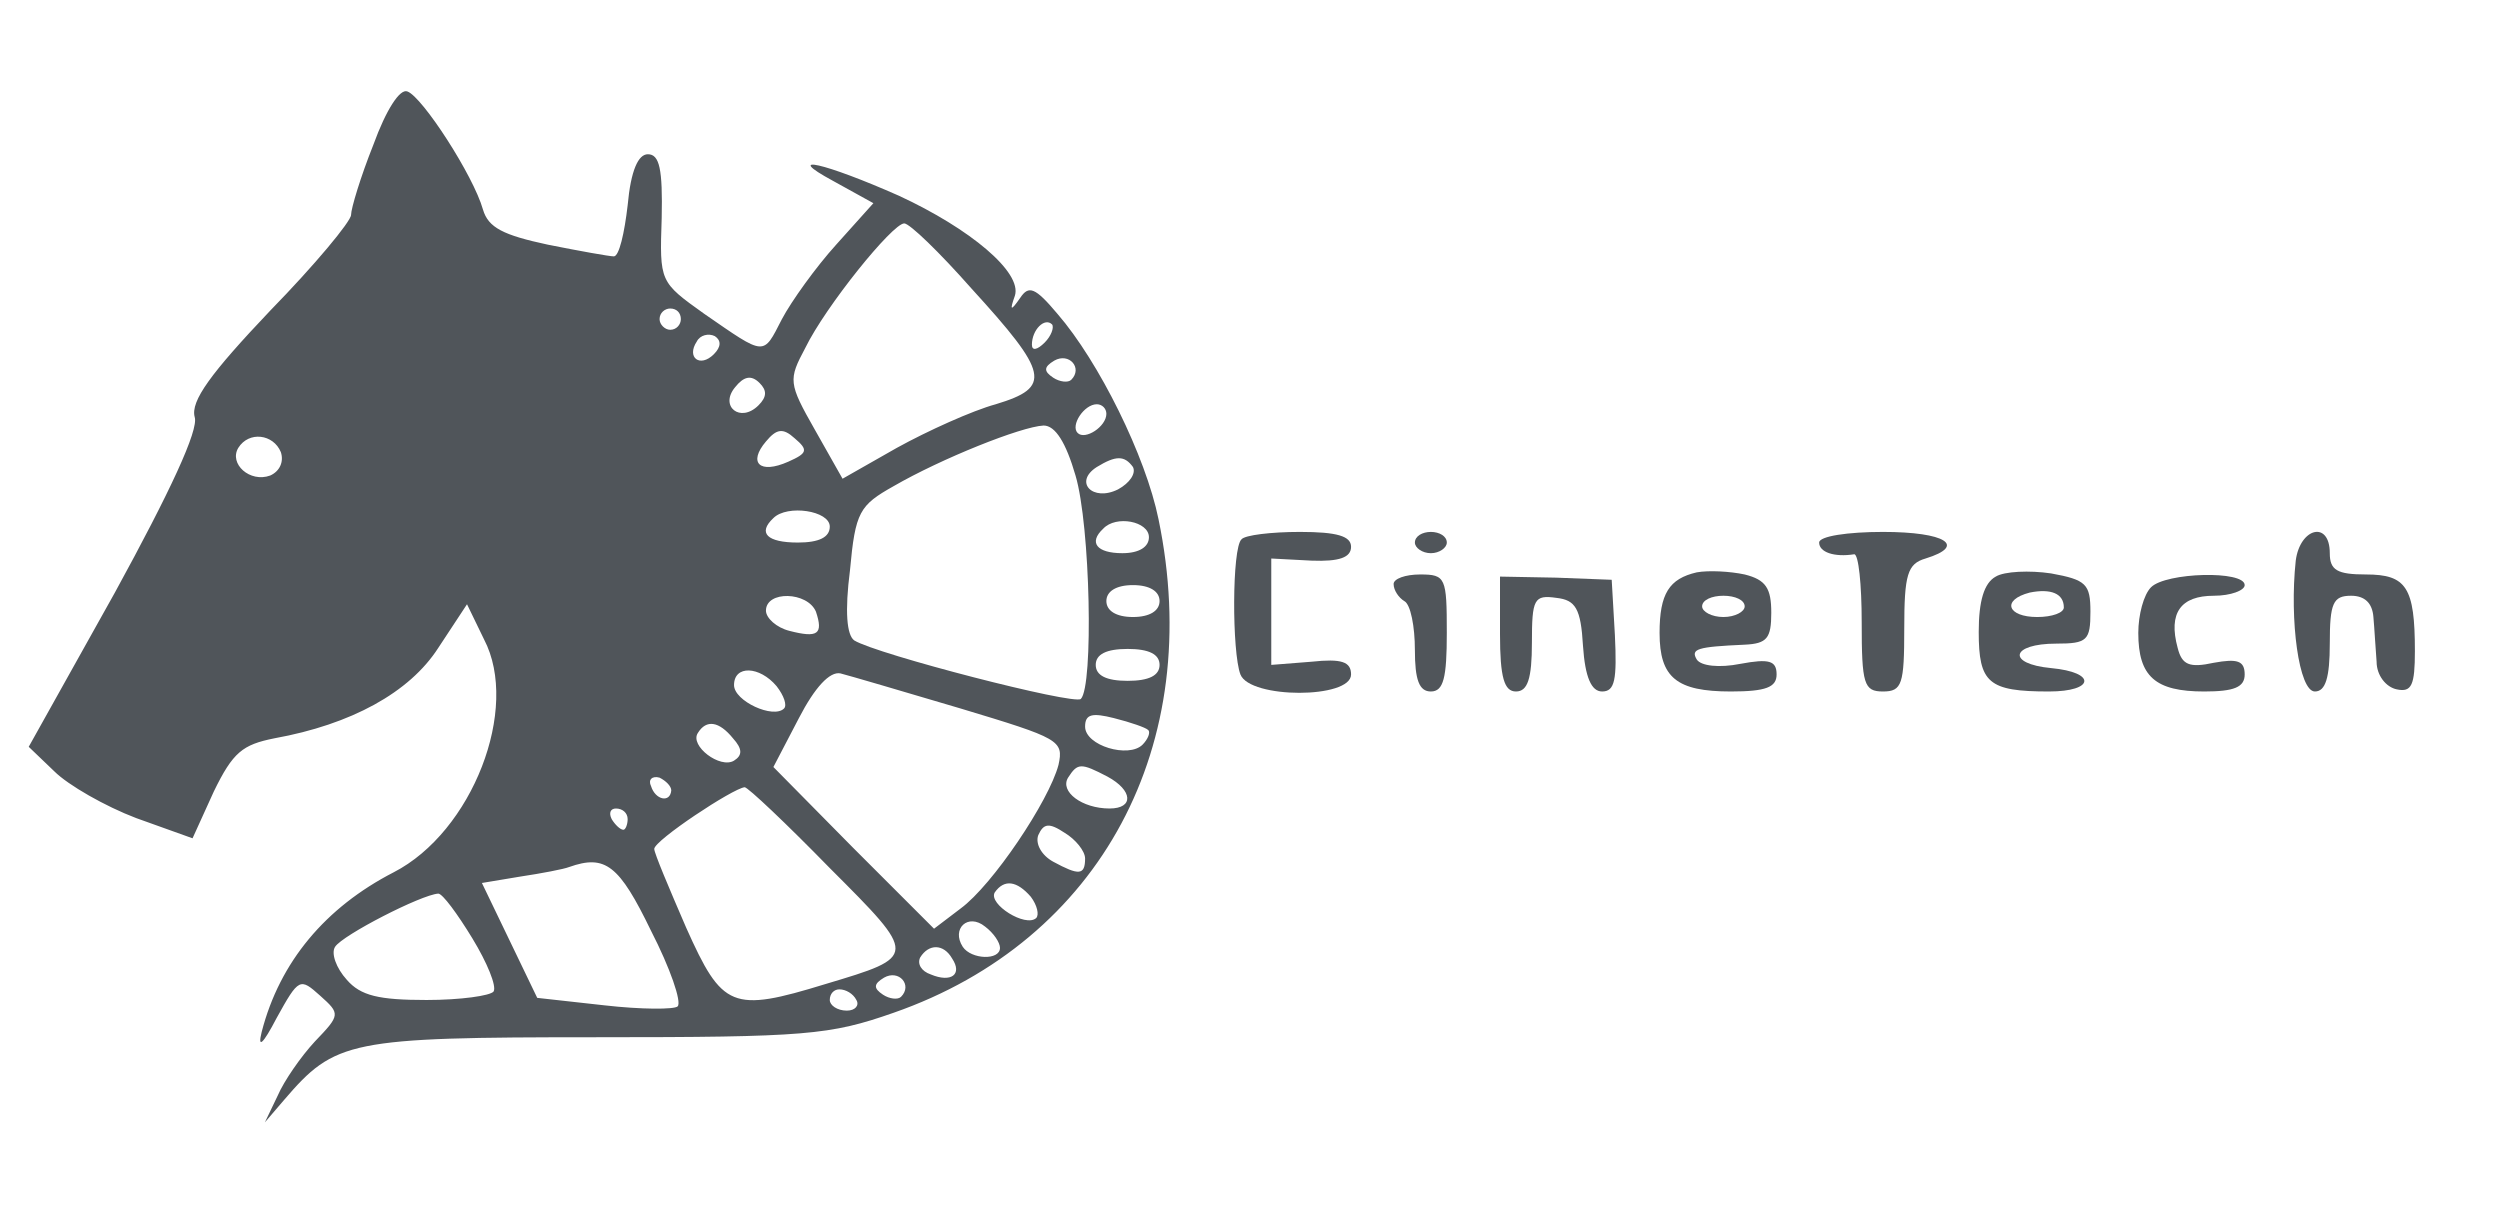 <?xml version="1.0" standalone="no"?>
<!DOCTYPE svg PUBLIC "-//W3C//DTD SVG 20010904//EN"
 "http://www.w3.org/TR/2001/REC-SVG-20010904/DTD/svg10.dtd">
<svg version="1.0" xmlns="http://www.w3.org/2000/svg"
 width="235pt" height="114pt" viewBox="0 0 235 114"
 preserveAspectRatio="xMidYMid meet">

<g transform="translate(0,114) scale(0.1,-0.1)"
fill="#50555a" stroke="none">
<path d="M351 1004 c-12 -30 -21 -60 -21 -66 0 -6 -34 -47 -76 -90 -56 -59
-75 -85 -71 -100 4 -12 -23 -70 -75 -165 l-81 -145 24 -23 c13 -13 48 -33 77
-44 l53 -19 20 44 c18 37 27 44 57 50 72 13 127 43 154 85 l27 41 16 -33 c34
-65 -11 -181 -85 -219 -64 -33 -107 -84 -124 -150 -4 -16 1 -12 14 13 21 38
22 38 41 21 19 -17 19 -18 -5 -43 -13 -14 -29 -37 -35 -51 l-12 -25 18 21 c48
56 61 59 293 59 198 0 220 2 280 23 195 68 293 252 249 464 -12 59 -56 148
-95 193 -21 25 -27 27 -35 15 -9 -13 -10 -12 -5 2 7 22 -42 63 -109 94 -70 31
-110 40 -62 14 l38 -21 -35 -39 c-19 -21 -42 -53 -51 -70 -18 -35 -15 -35 -73
5 -42 30 -42 30 -40 90 1 46 -2 60 -13 60 -9 0 -16 -15 -19 -48 -3 -26 -8 -48
-13 -48 -4 0 -32 5 -62 11 -42 9 -56 16 -61 33 -9 32 -57 106 -71 111 -7 3
-20 -17 -32 -50z m562 -135 c73 -80 76 -93 23 -109 -22 -6 -64 -25 -93 -41
l-51 -29 -26 46 c-25 44 -25 47 -9 77 19 39 82 117 93 117 5 0 33 -27 63 -61z
m-273 -29 c0 -5 -4 -10 -10 -10 -5 0 -10 5 -10 10 0 6 5 10 10 10 6 0 10 -4
10 -10z m342 -22 c-7 -7 -12 -8 -12 -2 0 14 12 26 19 19 2 -3 -1 -11 -7 -17z
m-311 -11 c-13 -13 -26 -3 -16 12 3 6 11 8 17 5 6 -4 6 -10 -1 -17z m336 -24
c-3 -3 -11 -2 -17 2 -9 6 -9 10 1 16 14 8 27 -7 16 -18z m-294 -24 c-17 -17
-37 -1 -22 17 8 10 15 12 23 4 7 -7 7 -13 -1 -21z m327 -8 c0 -12 -20 -25 -27
-18 -7 7 6 27 18 27 5 0 9 -4 9 -9z m-299 -45 c-27 -12 -38 -1 -21 19 10 12
16 13 27 3 13 -11 12 -14 -6 -22z m270 -13 c14 -47 17 -198 5 -210 -6 -6 -192
42 -213 55 -7 5 -9 27 -4 66 5 55 9 61 41 79 45 26 120 56 141 57 11 0 21 -16
30 -47z m-747 22 c3 -9 -1 -18 -10 -22 -19 -7 -39 11 -30 26 10 16 33 13 40
-4z m801 -14 c3 -6 -3 -15 -14 -21 -24 -12 -42 7 -20 21 18 11 26 11 34 0z
m-285 -56 c0 -10 -10 -15 -30 -15 -29 0 -38 9 -23 23 13 13 53 7 53 -8z m300
-10 c0 -9 -9 -15 -25 -15 -24 0 -32 10 -18 23 12 13 43 7 43 -8z m10 -60 c0
-9 -9 -15 -25 -15 -16 0 -25 6 -25 15 0 9 9 15 25 15 16 0 25 -6 25 -15z
m-323 -10 c7 -21 2 -25 -25 -18 -12 3 -22 12 -22 19 0 19 39 18 47 -1z m323
-50 c0 -10 -10 -15 -30 -15 -20 0 -30 5 -30 15 0 10 10 15 30 15 20 0 30 -5
30 -15z m-360 -20 c7 -9 10 -18 7 -21 -10 -10 -47 7 -47 22 0 19 24 18 40 -1z
m173 -21 c93 -28 97 -30 92 -53 -9 -34 -62 -113 -92 -135 l-25 -19 -76 76 -75
76 24 46 c15 29 29 44 39 42 8 -2 59 -17 113 -33z m176 -20 c3 -2 0 -9 -5 -14
-13 -13 -54 -1 -54 17 0 12 7 13 27 8 16 -4 30 -9 32 -11z m-390 -8 c9 -10 9
-16 1 -21 -13 -8 -42 14 -34 26 8 13 20 11 33 -5z m352 -36 c24 -13 25 -30 2
-30 -26 0 -47 16 -39 29 9 14 12 14 37 1z m-410 -13 c-1 -12 -15 -9 -19 4 -3
6 1 10 8 8 6 -3 11 -8 11 -12z m149 -73 c83 -83 83 -83 -4 -109 -88 -27 -97
-23 -131 53 -16 37 -30 70 -30 74 0 8 74 57 85 58 3 0 39 -34 80 -76z m-190
46 c0 -5 -2 -10 -4 -10 -3 0 -8 5 -11 10 -3 6 -1 10 4 10 6 0 11 -4 11 -10z
m430 -37 c0 -16 -6 -16 -30 -3 -11 6 -17 17 -14 25 5 11 10 12 25 2 10 -6 19
-17 19 -24z m-408 -68 c18 -35 29 -67 25 -71 -3 -3 -34 -3 -69 1 l-63 7 -26
54 -26 54 36 6 c20 3 41 7 46 9 34 12 47 2 77 -60z m357 32 c6 -8 8 -17 5 -20
-10 -9 -45 13 -39 24 9 13 21 11 34 -4z m-525 -39 c14 -23 23 -45 20 -50 -3
-4 -31 -8 -63 -8 -45 0 -62 4 -75 19 -10 11 -15 25 -11 31 7 11 81 49 97 50 4
0 18 -19 32 -42z m496 -9 c0 -12 -27 -11 -35 1 -11 17 5 32 21 19 8 -6 14 -15
14 -20z m-45 -10 c10 -15 -1 -23 -20 -15 -9 3 -13 10 -10 16 8 13 22 13 30 -1z
m-48 -36 c-3 -3 -11 -2 -17 2 -9 6 -9 10 1 16 14 8 27 -7 16 -18z m-42 -3 c3
-5 -1 -10 -9 -10 -9 0 -16 5 -16 10 0 6 4 10 9 10 6 0 13 -4 16 -10z"/>
<path d="M1167 633 c-9 -8 -9 -106 -1 -127 9 -23 104 -23 104 0 0 12 -9 15
-37 12 l-38 -3 0 50 0 50 38 -2 c26 -1 37 3 37 13 0 10 -13 14 -48 14 -27 0
-52 -3 -55 -7z"/>
<path d="M1330 630 c0 -5 7 -10 15 -10 8 0 15 5 15 10 0 6 -7 10 -15 10 -8 0
-15 -4 -15 -10z"/>
<path d="M1710 630 c0 -9 14 -14 33 -11 4 0 7 -28 7 -64 0 -58 2 -65 20 -65
18 0 20 7 20 59 0 51 3 61 20 66 39 12 19 25 -40 25 -33 0 -60 -4 -60 -10z"/>
<path d="M2158 613 c-6 -56 3 -123 18 -123 10 0 14 13 14 45 0 38 3 45 20 45
13 0 20 -7 21 -20 1 -11 2 -30 3 -42 0 -13 9 -24 19 -26 14 -3 17 4 17 36 0
60 -8 72 -46 72 -27 0 -34 4 -34 20 0 31 -28 24 -32 -7z"/>
<path d="M1595 602 c-26 -6 -35 -20 -35 -57 0 -42 16 -55 67 -55 33 0 43 4 43
16 0 13 -7 15 -34 10 -20 -4 -37 -2 -41 4 -6 10 0 12 45 14 21 1 25 6 25 30 0
23 -5 31 -25 36 -14 3 -34 4 -45 2z m45 -32 c0 -5 -9 -10 -20 -10 -11 0 -20 5
-20 10 0 6 9 10 20 10 11 0 20 -4 20 -10z"/>
<path d="M1876 598 c-11 -6 -16 -23 -16 -52 0 -48 9 -56 66 -56 43 0 45 18 2
22 -42 4 -38 23 5 23 29 0 32 3 32 30 0 26 -4 30 -37 36 -20 3 -44 2 -52 -3z
m64 -29 c0 -5 -11 -9 -25 -9 -28 0 -34 16 -7 23 20 4 32 -1 32 -14z"/>
<path d="M1310 591 c0 -6 5 -13 10 -16 6 -3 10 -24 10 -46 0 -28 4 -39 15 -39
12 0 15 13 15 55 0 52 -1 55 -25 55 -14 0 -25 -4 -25 -9z"/>
<path d="M1410 544 c0 -41 4 -54 15 -54 11 0 15 12 15 46 0 41 2 45 23 42 18
-2 23 -10 25 -45 2 -30 8 -43 18 -43 12 0 14 11 12 53 l-3 52 -52 2 -53 1 0
-54z"/>
<path d="M2022 588 c-7 -7 -12 -26 -12 -43 0 -41 16 -55 62 -55 28 0 38 4 38
16 0 13 -7 15 -29 11 -23 -5 -30 -2 -34 14 -9 33 3 49 34 49 16 0 29 5 29 10
0 14 -74 12 -88 -2z"/>
</g>
</svg>
